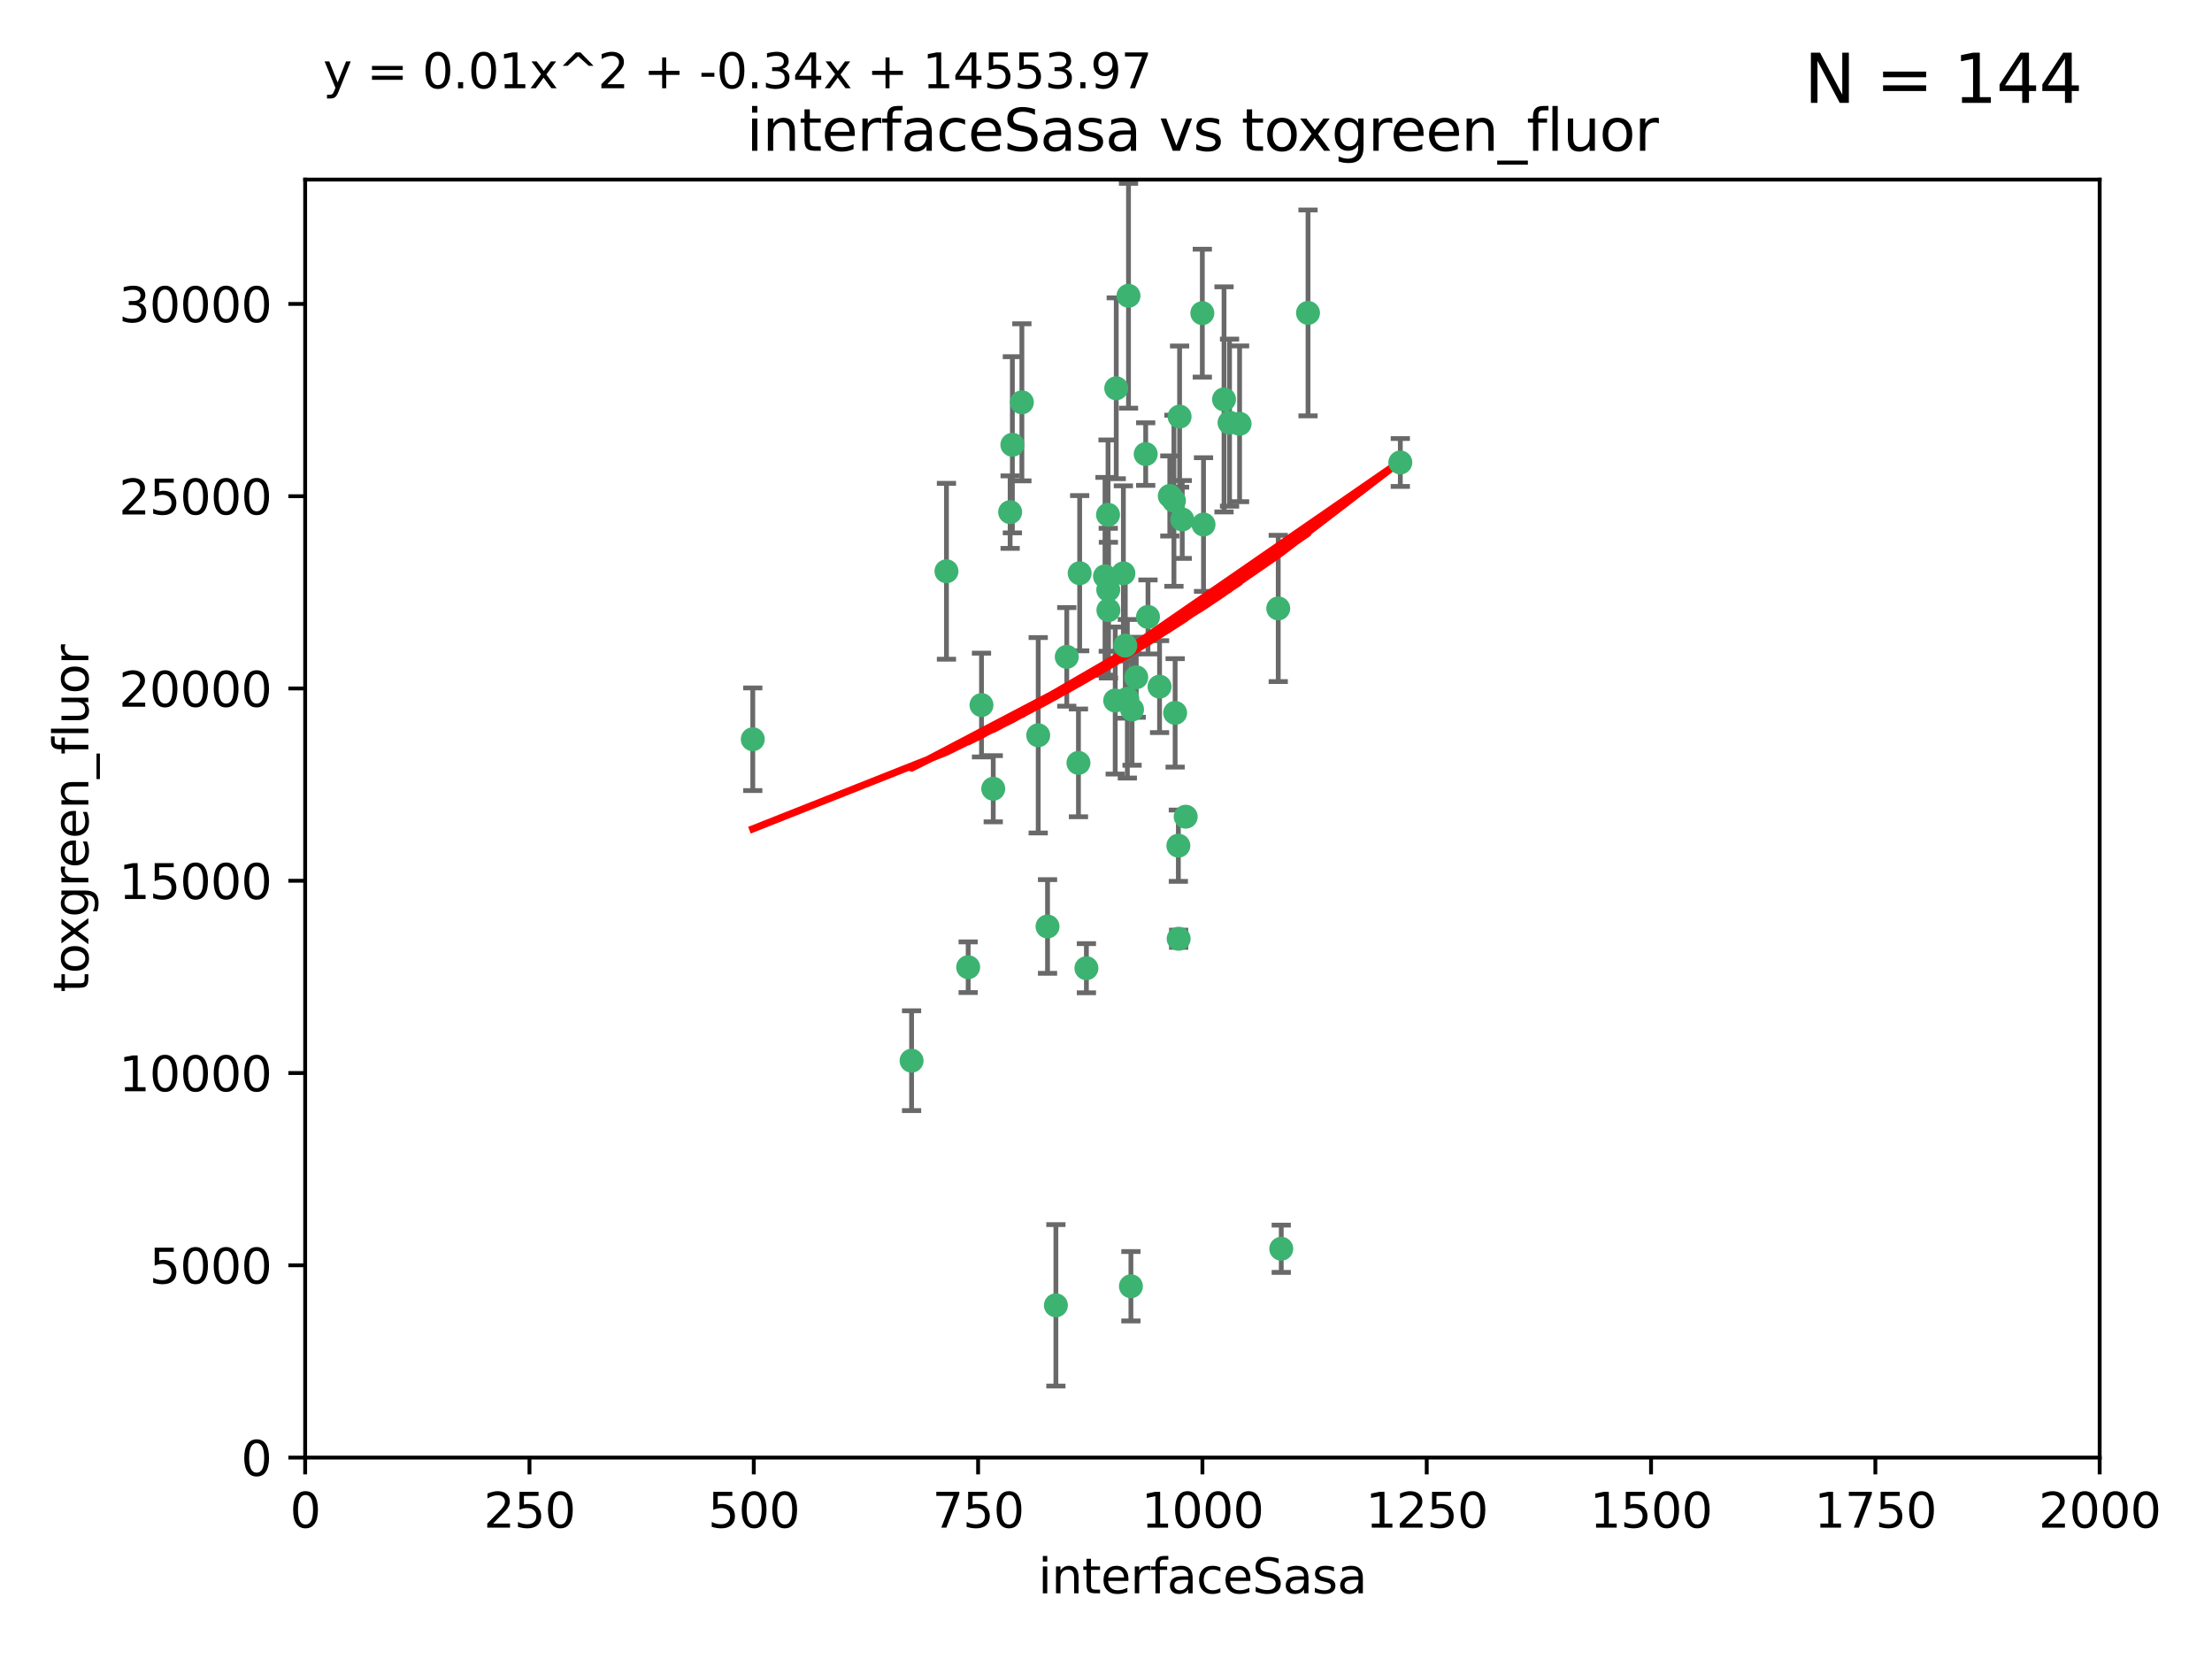 <?xml version="1.0" encoding="utf-8" standalone="no"?>
<!DOCTYPE svg PUBLIC "-//W3C//DTD SVG 1.1//EN"
  "http://www.w3.org/Graphics/SVG/1.1/DTD/svg11.dtd">
<svg xmlns:xlink="http://www.w3.org/1999/xlink" width="460.8pt" height="345.6pt" viewBox="0 0 460.8 345.6" xmlns="http://www.w3.org/2000/svg" version="1.1">
 <defs>
  <style type="text/css">*{stroke-linejoin: round; stroke-linecap: butt}</style>
 </defs>
 <g id="figure_1">
  <g id="patch_1">
   <path d="M 0 345.6 
L 460.8 345.6 
L 460.8 0 
L 0 0 
z
" style="fill: #ffffff"/>
  </g>
  <g id="axes_1">
   <g id="patch_2">
    <path d="M 63.571 303.64 
L 437.4 303.64 
L 437.4 37.411 
L 63.571 37.411 
z
" style="fill: #ffffff"/>
   </g>
   <g id="PathCollection_1">
    <defs>
     <path id="m566b3a77a6" d="M 0 1.118 
C 0.297 1.118 0.581 1 0.791 0.791 
C 1 0.581 1.118 0.297 1.118 0 
C 1.118 -0.297 1 -0.581 0.791 -0.791 
C 0.581 -1 0.297 -1.118 0 -1.118 
C -0.297 -1.118 -0.581 -1 -0.791 -0.791 
C -1 -0.581 -1.118 -0.297 -1.118 0 
C -1.118 0.297 -1 0.581 -0.791 0.791 
C -0.581 1 -0.297 1.118 0 1.118 
z
" style="stroke: #3cb371"/>
    </defs>
    <g clip-path="url(#pbafa9aaf53)">
     <use xlink:href="#m566b3a77a6" x="243.693" y="103.319" style="fill: #3cb371; stroke: #3cb371"/>
     <use xlink:href="#m566b3a77a6" x="272.484" y="65.184" style="fill: #3cb371; stroke: #3cb371"/>
     <use xlink:href="#m566b3a77a6" x="234.418" y="134.491" style="fill: #3cb371; stroke: #3cb371"/>
     <use xlink:href="#m566b3a77a6" x="266.28" y="126.749" style="fill: #3cb371; stroke: #3cb371"/>
     <use xlink:href="#m566b3a77a6" x="250.716" y="109.268" style="fill: #3cb371; stroke: #3cb371"/>
     <use xlink:href="#m566b3a77a6" x="254.987" y="83.201" style="fill: #3cb371; stroke: #3cb371"/>
     <use xlink:href="#m566b3a77a6" x="212.875" y="83.811" style="fill: #3cb371; stroke: #3cb371"/>
     <use xlink:href="#m566b3a77a6" x="258.229" y="88.286" style="fill: #3cb371; stroke: #3cb371"/>
     <use xlink:href="#m566b3a77a6" x="241.557" y="143.039" style="fill: #3cb371; stroke: #3cb371"/>
     <use xlink:href="#m566b3a77a6" x="230.869" y="122.859" style="fill: #3cb371; stroke: #3cb371"/>
     <use xlink:href="#m566b3a77a6" x="230.194" y="120.054" style="fill: #3cb371; stroke: #3cb371"/>
     <use xlink:href="#m566b3a77a6" x="246.284" y="108.214" style="fill: #3cb371; stroke: #3cb371"/>
     <use xlink:href="#m566b3a77a6" x="244.553" y="104.315" style="fill: #3cb371; stroke: #3cb371"/>
     <use xlink:href="#m566b3a77a6" x="235.088" y="61.614" style="fill: #3cb371; stroke: #3cb371"/>
     <use xlink:href="#m566b3a77a6" x="232.318" y="145.935" style="fill: #3cb371; stroke: #3cb371"/>
     <use xlink:href="#m566b3a77a6" x="256.134" y="88.045" style="fill: #3cb371; stroke: #3cb371"/>
     <use xlink:href="#m566b3a77a6" x="232.534" y="80.887" style="fill: #3cb371; stroke: #3cb371"/>
     <use xlink:href="#m566b3a77a6" x="234.02" y="119.44" style="fill: #3cb371; stroke: #3cb371"/>
     <use xlink:href="#m566b3a77a6" x="238.669" y="94.593" style="fill: #3cb371; stroke: #3cb371"/>
     <use xlink:href="#m566b3a77a6" x="210.43" y="106.684" style="fill: #3cb371; stroke: #3cb371"/>
     <use xlink:href="#m566b3a77a6" x="226.319" y="201.695" style="fill: #3cb371; stroke: #3cb371"/>
     <use xlink:href="#m566b3a77a6" x="245.731" y="86.787" style="fill: #3cb371; stroke: #3cb371"/>
     <use xlink:href="#m566b3a77a6" x="266.908" y="260.14" style="fill: #3cb371; stroke: #3cb371"/>
     <use xlink:href="#m566b3a77a6" x="291.711" y="96.341" style="fill: #3cb371; stroke: #3cb371"/>
     <use xlink:href="#m566b3a77a6" x="224.916" y="119.409" style="fill: #3cb371; stroke: #3cb371"/>
     <use xlink:href="#m566b3a77a6" x="250.465" y="65.233" style="fill: #3cb371; stroke: #3cb371"/>
     <use xlink:href="#m566b3a77a6" x="204.462" y="146.874" style="fill: #3cb371; stroke: #3cb371"/>
     <use xlink:href="#m566b3a77a6" x="201.688" y="201.487" style="fill: #3cb371; stroke: #3cb371"/>
     <use xlink:href="#m566b3a77a6" x="222.228" y="136.835" style="fill: #3cb371; stroke: #3cb371"/>
     <use xlink:href="#m566b3a77a6" x="230.822" y="107.234" style="fill: #3cb371; stroke: #3cb371"/>
     <use xlink:href="#m566b3a77a6" x="224.662" y="158.921" style="fill: #3cb371; stroke: #3cb371"/>
     <use xlink:href="#m566b3a77a6" x="236.699" y="141.091" style="fill: #3cb371; stroke: #3cb371"/>
     <use xlink:href="#m566b3a77a6" x="230.901" y="127.107" style="fill: #3cb371; stroke: #3cb371"/>
     <use xlink:href="#m566b3a77a6" x="245.473" y="176.169" style="fill: #3cb371; stroke: #3cb371"/>
     <use xlink:href="#m566b3a77a6" x="206.91" y="164.309" style="fill: #3cb371; stroke: #3cb371"/>
     <use xlink:href="#m566b3a77a6" x="218.219" y="193.002" style="fill: #3cb371; stroke: #3cb371"/>
     <use xlink:href="#m566b3a77a6" x="235.59" y="267.951" style="fill: #3cb371; stroke: #3cb371"/>
     <use xlink:href="#m566b3a77a6" x="239.146" y="128.518" style="fill: #3cb371; stroke: #3cb371"/>
     <use xlink:href="#m566b3a77a6" x="244.803" y="148.507" style="fill: #3cb371; stroke: #3cb371"/>
     <use xlink:href="#m566b3a77a6" x="216.278" y="153.171" style="fill: #3cb371; stroke: #3cb371"/>
     <use xlink:href="#m566b3a77a6" x="245.536" y="195.558" style="fill: #3cb371; stroke: #3cb371"/>
     <use xlink:href="#m566b3a77a6" x="235.826" y="147.801" style="fill: #3cb371; stroke: #3cb371"/>
     <use xlink:href="#m566b3a77a6" x="247.005" y="170.133" style="fill: #3cb371; stroke: #3cb371"/>
     <use xlink:href="#m566b3a77a6" x="219.963" y="271.92" style="fill: #3cb371; stroke: #3cb371"/>
     <use xlink:href="#m566b3a77a6" x="189.899" y="220.964" style="fill: #3cb371; stroke: #3cb371"/>
     <use xlink:href="#m566b3a77a6" x="234.846" y="145.567" style="fill: #3cb371; stroke: #3cb371"/>
     <use xlink:href="#m566b3a77a6" x="210.895" y="92.655" style="fill: #3cb371; stroke: #3cb371"/>
     <use xlink:href="#m566b3a77a6" x="197.163" y="119.004" style="fill: #3cb371; stroke: #3cb371"/>
     <use xlink:href="#m566b3a77a6" x="156.817" y="153.996" style="fill: #3cb371; stroke: #3cb371"/>
    </g>
   </g>
   <g id="matplotlib.axis_1">
    <g id="xtick_1">
     <g id="line2d_1">
      <defs>
       <path id="m2ca16c0ead" d="M 0 0 
L 0 3.5 
" style="stroke: #000000; stroke-width: 0.8"/>
      </defs>
      <g>
       <use xlink:href="#m2ca16c0ead" x="63.571" y="303.64" style="stroke: #000000; stroke-width: 0.8"/>
      </g>
     </g>
     <g id="text_1">
      <!-- 0 -->
      <g transform="translate(60.39 318.238)scale(0.1 -0.1)">
       <defs>
        <path id="DejaVuSans-30" d="M 2034 4250 
Q 1547 4250 1301 3770 
Q 1056 3291 1056 2328 
Q 1056 1369 1301 889 
Q 1547 409 2034 409 
Q 2525 409 2770 889 
Q 3016 1369 3016 2328 
Q 3016 3291 2770 3770 
Q 2525 4250 2034 4250 
z
M 2034 4750 
Q 2819 4750 3233 4129 
Q 3647 3509 3647 2328 
Q 3647 1150 3233 529 
Q 2819 -91 2034 -91 
Q 1250 -91 836 529 
Q 422 1150 422 2328 
Q 422 3509 836 4129 
Q 1250 4750 2034 4750 
z
" transform="scale(0.016)"/>
       </defs>
       <use xlink:href="#DejaVuSans-30"/>
      </g>
     </g>
    </g>
    <g id="xtick_2">
     <g id="line2d_2">
      <g>
       <use xlink:href="#m2ca16c0ead" x="110.3" y="303.64" style="stroke: #000000; stroke-width: 0.8"/>
      </g>
     </g>
     <g id="text_2">
      <!-- 250 -->
      <g transform="translate(100.756 318.238)scale(0.1 -0.1)">
       <defs>
        <path id="DejaVuSans-32" d="M 1228 531 
L 3431 531 
L 3431 0 
L 469 0 
L 469 531 
Q 828 903 1448 1529 
Q 2069 2156 2228 2338 
Q 2531 2678 2651 2914 
Q 2772 3150 2772 3378 
Q 2772 3750 2511 3984 
Q 2250 4219 1831 4219 
Q 1534 4219 1204 4116 
Q 875 4013 500 3803 
L 500 4441 
Q 881 4594 1212 4672 
Q 1544 4750 1819 4750 
Q 2544 4750 2975 4387 
Q 3406 4025 3406 3419 
Q 3406 3131 3298 2873 
Q 3191 2616 2906 2266 
Q 2828 2175 2409 1742 
Q 1991 1309 1228 531 
z
" transform="scale(0.016)"/>
        <path id="DejaVuSans-35" d="M 691 4666 
L 3169 4666 
L 3169 4134 
L 1269 4134 
L 1269 2991 
Q 1406 3038 1543 3061 
Q 1681 3084 1819 3084 
Q 2600 3084 3056 2656 
Q 3513 2228 3513 1497 
Q 3513 744 3044 326 
Q 2575 -91 1722 -91 
Q 1428 -91 1123 -41 
Q 819 9 494 109 
L 494 744 
Q 775 591 1075 516 
Q 1375 441 1709 441 
Q 2250 441 2565 725 
Q 2881 1009 2881 1497 
Q 2881 1984 2565 2268 
Q 2250 2553 1709 2553 
Q 1456 2553 1204 2497 
Q 953 2441 691 2322 
L 691 4666 
z
" transform="scale(0.016)"/>
       </defs>
       <use xlink:href="#DejaVuSans-32"/>
       <use xlink:href="#DejaVuSans-35" x="63.623"/>
       <use xlink:href="#DejaVuSans-30" x="127.246"/>
      </g>
     </g>
    </g>
    <g id="xtick_3">
     <g id="line2d_3">
      <g>
       <use xlink:href="#m2ca16c0ead" x="157.028" y="303.64" style="stroke: #000000; stroke-width: 0.8"/>
      </g>
     </g>
     <g id="text_3">
      <!-- 500 -->
      <g transform="translate(147.485 318.238)scale(0.1 -0.1)">
       <use xlink:href="#DejaVuSans-35"/>
       <use xlink:href="#DejaVuSans-30" x="63.623"/>
       <use xlink:href="#DejaVuSans-30" x="127.246"/>
      </g>
     </g>
    </g>
    <g id="xtick_4">
     <g id="line2d_4">
      <g>
       <use xlink:href="#m2ca16c0ead" x="203.757" y="303.64" style="stroke: #000000; stroke-width: 0.8"/>
      </g>
     </g>
     <g id="text_4">
      <!-- 750 -->
      <g transform="translate(194.213 318.238)scale(0.1 -0.1)">
       <defs>
        <path id="DejaVuSans-37" d="M 525 4666 
L 3525 4666 
L 3525 4397 
L 1831 0 
L 1172 0 
L 2766 4134 
L 525 4134 
L 525 4666 
z
" transform="scale(0.016)"/>
       </defs>
       <use xlink:href="#DejaVuSans-37"/>
       <use xlink:href="#DejaVuSans-35" x="63.623"/>
       <use xlink:href="#DejaVuSans-30" x="127.246"/>
      </g>
     </g>
    </g>
    <g id="xtick_5">
     <g id="line2d_5">
      <g>
       <use xlink:href="#m2ca16c0ead" x="250.486" y="303.64" style="stroke: #000000; stroke-width: 0.8"/>
      </g>
     </g>
     <g id="text_5">
      <!-- 1000 -->
      <g transform="translate(237.761 318.238)scale(0.1 -0.1)">
       <defs>
        <path id="DejaVuSans-31" d="M 794 531 
L 1825 531 
L 1825 4091 
L 703 3866 
L 703 4441 
L 1819 4666 
L 2450 4666 
L 2450 531 
L 3481 531 
L 3481 0 
L 794 0 
L 794 531 
z
" transform="scale(0.016)"/>
       </defs>
       <use xlink:href="#DejaVuSans-31"/>
       <use xlink:href="#DejaVuSans-30" x="63.623"/>
       <use xlink:href="#DejaVuSans-30" x="127.246"/>
       <use xlink:href="#DejaVuSans-30" x="190.869"/>
      </g>
     </g>
    </g>
    <g id="xtick_6">
     <g id="line2d_6">
      <g>
       <use xlink:href="#m2ca16c0ead" x="297.214" y="303.64" style="stroke: #000000; stroke-width: 0.8"/>
      </g>
     </g>
     <g id="text_6">
      <!-- 1250 -->
      <g transform="translate(284.489 318.238)scale(0.1 -0.1)">
       <use xlink:href="#DejaVuSans-31"/>
       <use xlink:href="#DejaVuSans-32" x="63.623"/>
       <use xlink:href="#DejaVuSans-35" x="127.246"/>
       <use xlink:href="#DejaVuSans-30" x="190.869"/>
      </g>
     </g>
    </g>
    <g id="xtick_7">
     <g id="line2d_7">
      <g>
       <use xlink:href="#m2ca16c0ead" x="343.943" y="303.64" style="stroke: #000000; stroke-width: 0.8"/>
      </g>
     </g>
     <g id="text_7">
      <!-- 1500 -->
      <g transform="translate(331.218 318.238)scale(0.1 -0.1)">
       <use xlink:href="#DejaVuSans-31"/>
       <use xlink:href="#DejaVuSans-35" x="63.623"/>
       <use xlink:href="#DejaVuSans-30" x="127.246"/>
       <use xlink:href="#DejaVuSans-30" x="190.869"/>
      </g>
     </g>
    </g>
    <g id="xtick_8">
     <g id="line2d_8">
      <g>
       <use xlink:href="#m2ca16c0ead" x="390.671" y="303.64" style="stroke: #000000; stroke-width: 0.8"/>
      </g>
     </g>
     <g id="text_8">
      <!-- 1750 -->
      <g transform="translate(377.946 318.238)scale(0.1 -0.1)">
       <use xlink:href="#DejaVuSans-31"/>
       <use xlink:href="#DejaVuSans-37" x="63.623"/>
       <use xlink:href="#DejaVuSans-35" x="127.246"/>
       <use xlink:href="#DejaVuSans-30" x="190.869"/>
      </g>
     </g>
    </g>
    <g id="xtick_9">
     <g id="line2d_9">
      <g>
       <use xlink:href="#m2ca16c0ead" x="437.4" y="303.64" style="stroke: #000000; stroke-width: 0.8"/>
      </g>
     </g>
     <g id="text_9">
      <!-- 2000 -->
      <g transform="translate(424.675 318.238)scale(0.1 -0.1)">
       <use xlink:href="#DejaVuSans-32"/>
       <use xlink:href="#DejaVuSans-30" x="63.623"/>
       <use xlink:href="#DejaVuSans-30" x="127.246"/>
       <use xlink:href="#DejaVuSans-30" x="190.869"/>
      </g>
     </g>
    </g>
    <g id="text_10">
     <!-- interfaceSasa -->
     <g transform="translate(216.279 331.917)scale(0.1 -0.1)">
      <defs>
       <path id="DejaVuSans-69" d="M 603 3500 
L 1178 3500 
L 1178 0 
L 603 0 
L 603 3500 
z
M 603 4863 
L 1178 4863 
L 1178 4134 
L 603 4134 
L 603 4863 
z
" transform="scale(0.016)"/>
       <path id="DejaVuSans-6e" d="M 3513 2113 
L 3513 0 
L 2938 0 
L 2938 2094 
Q 2938 2591 2744 2837 
Q 2550 3084 2163 3084 
Q 1697 3084 1428 2787 
Q 1159 2491 1159 1978 
L 1159 0 
L 581 0 
L 581 3500 
L 1159 3500 
L 1159 2956 
Q 1366 3272 1645 3428 
Q 1925 3584 2291 3584 
Q 2894 3584 3203 3211 
Q 3513 2838 3513 2113 
z
" transform="scale(0.016)"/>
       <path id="DejaVuSans-74" d="M 1172 4494 
L 1172 3500 
L 2356 3500 
L 2356 3053 
L 1172 3053 
L 1172 1153 
Q 1172 725 1289 603 
Q 1406 481 1766 481 
L 2356 481 
L 2356 0 
L 1766 0 
Q 1100 0 847 248 
Q 594 497 594 1153 
L 594 3053 
L 172 3053 
L 172 3500 
L 594 3500 
L 594 4494 
L 1172 4494 
z
" transform="scale(0.016)"/>
       <path id="DejaVuSans-65" d="M 3597 1894 
L 3597 1613 
L 953 1613 
Q 991 1019 1311 708 
Q 1631 397 2203 397 
Q 2534 397 2845 478 
Q 3156 559 3463 722 
L 3463 178 
Q 3153 47 2828 -22 
Q 2503 -91 2169 -91 
Q 1331 -91 842 396 
Q 353 884 353 1716 
Q 353 2575 817 3079 
Q 1281 3584 2069 3584 
Q 2775 3584 3186 3129 
Q 3597 2675 3597 1894 
z
M 3022 2063 
Q 3016 2534 2758 2815 
Q 2500 3097 2075 3097 
Q 1594 3097 1305 2825 
Q 1016 2553 972 2059 
L 3022 2063 
z
" transform="scale(0.016)"/>
       <path id="DejaVuSans-72" d="M 2631 2963 
Q 2534 3019 2420 3045 
Q 2306 3072 2169 3072 
Q 1681 3072 1420 2755 
Q 1159 2438 1159 1844 
L 1159 0 
L 581 0 
L 581 3500 
L 1159 3500 
L 1159 2956 
Q 1341 3275 1631 3429 
Q 1922 3584 2338 3584 
Q 2397 3584 2469 3576 
Q 2541 3569 2628 3553 
L 2631 2963 
z
" transform="scale(0.016)"/>
       <path id="DejaVuSans-66" d="M 2375 4863 
L 2375 4384 
L 1825 4384 
Q 1516 4384 1395 4259 
Q 1275 4134 1275 3809 
L 1275 3500 
L 2222 3500 
L 2222 3053 
L 1275 3053 
L 1275 0 
L 697 0 
L 697 3053 
L 147 3053 
L 147 3500 
L 697 3500 
L 697 3744 
Q 697 4328 969 4595 
Q 1241 4863 1831 4863 
L 2375 4863 
z
" transform="scale(0.016)"/>
       <path id="DejaVuSans-61" d="M 2194 1759 
Q 1497 1759 1228 1600 
Q 959 1441 959 1056 
Q 959 750 1161 570 
Q 1363 391 1709 391 
Q 2188 391 2477 730 
Q 2766 1069 2766 1631 
L 2766 1759 
L 2194 1759 
z
M 3341 1997 
L 3341 0 
L 2766 0 
L 2766 531 
Q 2569 213 2275 61 
Q 1981 -91 1556 -91 
Q 1019 -91 701 211 
Q 384 513 384 1019 
Q 384 1609 779 1909 
Q 1175 2209 1959 2209 
L 2766 2209 
L 2766 2266 
Q 2766 2663 2505 2880 
Q 2244 3097 1772 3097 
Q 1472 3097 1187 3025 
Q 903 2953 641 2809 
L 641 3341 
Q 956 3463 1253 3523 
Q 1550 3584 1831 3584 
Q 2591 3584 2966 3190 
Q 3341 2797 3341 1997 
z
" transform="scale(0.016)"/>
       <path id="DejaVuSans-63" d="M 3122 3366 
L 3122 2828 
Q 2878 2963 2633 3030 
Q 2388 3097 2138 3097 
Q 1578 3097 1268 2742 
Q 959 2388 959 1747 
Q 959 1106 1268 751 
Q 1578 397 2138 397 
Q 2388 397 2633 464 
Q 2878 531 3122 666 
L 3122 134 
Q 2881 22 2623 -34 
Q 2366 -91 2075 -91 
Q 1284 -91 818 406 
Q 353 903 353 1747 
Q 353 2603 823 3093 
Q 1294 3584 2113 3584 
Q 2378 3584 2631 3529 
Q 2884 3475 3122 3366 
z
" transform="scale(0.016)"/>
       <path id="DejaVuSans-53" d="M 3425 4513 
L 3425 3897 
Q 3066 4069 2747 4153 
Q 2428 4238 2131 4238 
Q 1616 4238 1336 4038 
Q 1056 3838 1056 3469 
Q 1056 3159 1242 3001 
Q 1428 2844 1947 2747 
L 2328 2669 
Q 3034 2534 3370 2195 
Q 3706 1856 3706 1288 
Q 3706 609 3251 259 
Q 2797 -91 1919 -91 
Q 1588 -91 1214 -16 
Q 841 59 441 206 
L 441 856 
Q 825 641 1194 531 
Q 1563 422 1919 422 
Q 2459 422 2753 634 
Q 3047 847 3047 1241 
Q 3047 1584 2836 1778 
Q 2625 1972 2144 2069 
L 1759 2144 
Q 1053 2284 737 2584 
Q 422 2884 422 3419 
Q 422 4038 858 4394 
Q 1294 4750 2059 4750 
Q 2388 4750 2728 4690 
Q 3069 4631 3425 4513 
z
" transform="scale(0.016)"/>
       <path id="DejaVuSans-73" d="M 2834 3397 
L 2834 2853 
Q 2591 2978 2328 3040 
Q 2066 3103 1784 3103 
Q 1356 3103 1142 2972 
Q 928 2841 928 2578 
Q 928 2378 1081 2264 
Q 1234 2150 1697 2047 
L 1894 2003 
Q 2506 1872 2764 1633 
Q 3022 1394 3022 966 
Q 3022 478 2636 193 
Q 2250 -91 1575 -91 
Q 1294 -91 989 -36 
Q 684 19 347 128 
L 347 722 
Q 666 556 975 473 
Q 1284 391 1588 391 
Q 1994 391 2212 530 
Q 2431 669 2431 922 
Q 2431 1156 2273 1281 
Q 2116 1406 1581 1522 
L 1381 1569 
Q 847 1681 609 1914 
Q 372 2147 372 2553 
Q 372 3047 722 3315 
Q 1072 3584 1716 3584 
Q 2034 3584 2315 3537 
Q 2597 3491 2834 3397 
z
" transform="scale(0.016)"/>
      </defs>
      <use xlink:href="#DejaVuSans-69"/>
      <use xlink:href="#DejaVuSans-6e" x="27.783"/>
      <use xlink:href="#DejaVuSans-74" x="91.162"/>
      <use xlink:href="#DejaVuSans-65" x="130.371"/>
      <use xlink:href="#DejaVuSans-72" x="191.895"/>
      <use xlink:href="#DejaVuSans-66" x="233.008"/>
      <use xlink:href="#DejaVuSans-61" x="268.213"/>
      <use xlink:href="#DejaVuSans-63" x="329.492"/>
      <use xlink:href="#DejaVuSans-65" x="384.473"/>
      <use xlink:href="#DejaVuSans-53" x="445.996"/>
      <use xlink:href="#DejaVuSans-61" x="509.473"/>
      <use xlink:href="#DejaVuSans-73" x="570.752"/>
      <use xlink:href="#DejaVuSans-61" x="622.852"/>
     </g>
    </g>
   </g>
   <g id="matplotlib.axis_2">
    <g id="ytick_1">
     <g id="line2d_10">
      <defs>
       <path id="m0f872be454" d="M 0 0 
L -3.5 0 
" style="stroke: #000000; stroke-width: 0.8"/>
      </defs>
      <g>
       <use xlink:href="#m0f872be454" x="63.571" y="303.64" style="stroke: #000000; stroke-width: 0.8"/>
      </g>
     </g>
     <g id="text_11">
      <!-- 0 -->
      <g transform="translate(50.209 307.439)scale(0.1 -0.1)">
       <use xlink:href="#DejaVuSans-30"/>
      </g>
     </g>
    </g>
    <g id="ytick_2">
     <g id="line2d_11">
      <g>
       <use xlink:href="#m0f872be454" x="63.571" y="263.586" style="stroke: #000000; stroke-width: 0.8"/>
      </g>
     </g>
     <g id="text_12">
      <!-- 5000 -->
      <g transform="translate(31.121 267.385)scale(0.1 -0.1)">
       <use xlink:href="#DejaVuSans-35"/>
       <use xlink:href="#DejaVuSans-30" x="63.623"/>
       <use xlink:href="#DejaVuSans-30" x="127.246"/>
       <use xlink:href="#DejaVuSans-30" x="190.869"/>
      </g>
     </g>
    </g>
    <g id="ytick_3">
     <g id="line2d_12">
      <g>
       <use xlink:href="#m0f872be454" x="63.571" y="223.532" style="stroke: #000000; stroke-width: 0.8"/>
      </g>
     </g>
     <g id="text_13">
      <!-- 10000 -->
      <g transform="translate(24.759 227.331)scale(0.1 -0.1)">
       <use xlink:href="#DejaVuSans-31"/>
       <use xlink:href="#DejaVuSans-30" x="63.623"/>
       <use xlink:href="#DejaVuSans-30" x="127.246"/>
       <use xlink:href="#DejaVuSans-30" x="190.869"/>
       <use xlink:href="#DejaVuSans-30" x="254.492"/>
      </g>
     </g>
    </g>
    <g id="ytick_4">
     <g id="line2d_13">
      <g>
       <use xlink:href="#m0f872be454" x="63.571" y="183.478" style="stroke: #000000; stroke-width: 0.8"/>
      </g>
     </g>
     <g id="text_14">
      <!-- 15000 -->
      <g transform="translate(24.759 187.278)scale(0.1 -0.1)">
       <use xlink:href="#DejaVuSans-31"/>
       <use xlink:href="#DejaVuSans-35" x="63.623"/>
       <use xlink:href="#DejaVuSans-30" x="127.246"/>
       <use xlink:href="#DejaVuSans-30" x="190.869"/>
       <use xlink:href="#DejaVuSans-30" x="254.492"/>
      </g>
     </g>
    </g>
    <g id="ytick_5">
     <g id="line2d_14">
      <g>
       <use xlink:href="#m0f872be454" x="63.571" y="143.424" style="stroke: #000000; stroke-width: 0.8"/>
      </g>
     </g>
     <g id="text_15">
      <!-- 20000 -->
      <g transform="translate(24.759 147.224)scale(0.1 -0.1)">
       <use xlink:href="#DejaVuSans-32"/>
       <use xlink:href="#DejaVuSans-30" x="63.623"/>
       <use xlink:href="#DejaVuSans-30" x="127.246"/>
       <use xlink:href="#DejaVuSans-30" x="190.869"/>
       <use xlink:href="#DejaVuSans-30" x="254.492"/>
      </g>
     </g>
    </g>
    <g id="ytick_6">
     <g id="line2d_15">
      <g>
       <use xlink:href="#m0f872be454" x="63.571" y="103.371" style="stroke: #000000; stroke-width: 0.8"/>
      </g>
     </g>
     <g id="text_16">
      <!-- 25000 -->
      <g transform="translate(24.759 107.17)scale(0.1 -0.1)">
       <use xlink:href="#DejaVuSans-32"/>
       <use xlink:href="#DejaVuSans-35" x="63.623"/>
       <use xlink:href="#DejaVuSans-30" x="127.246"/>
       <use xlink:href="#DejaVuSans-30" x="190.869"/>
       <use xlink:href="#DejaVuSans-30" x="254.492"/>
      </g>
     </g>
    </g>
    <g id="ytick_7">
     <g id="line2d_16">
      <g>
       <use xlink:href="#m0f872be454" x="63.571" y="63.317" style="stroke: #000000; stroke-width: 0.8"/>
      </g>
     </g>
     <g id="text_17">
      <!-- 30000 -->
      <g transform="translate(24.759 67.116)scale(0.1 -0.1)">
       <defs>
        <path id="DejaVuSans-33" d="M 2597 2516 
Q 3050 2419 3304 2112 
Q 3559 1806 3559 1356 
Q 3559 666 3084 287 
Q 2609 -91 1734 -91 
Q 1441 -91 1130 -33 
Q 819 25 488 141 
L 488 750 
Q 750 597 1062 519 
Q 1375 441 1716 441 
Q 2309 441 2620 675 
Q 2931 909 2931 1356 
Q 2931 1769 2642 2001 
Q 2353 2234 1838 2234 
L 1294 2234 
L 1294 2753 
L 1863 2753 
Q 2328 2753 2575 2939 
Q 2822 3125 2822 3475 
Q 2822 3834 2567 4026 
Q 2313 4219 1838 4219 
Q 1578 4219 1281 4162 
Q 984 4106 628 3988 
L 628 4550 
Q 988 4650 1302 4700 
Q 1616 4750 1894 4750 
Q 2613 4750 3031 4423 
Q 3450 4097 3450 3541 
Q 3450 3153 3228 2886 
Q 3006 2619 2597 2516 
z
" transform="scale(0.016)"/>
       </defs>
       <use xlink:href="#DejaVuSans-33"/>
       <use xlink:href="#DejaVuSans-30" x="63.623"/>
       <use xlink:href="#DejaVuSans-30" x="127.246"/>
       <use xlink:href="#DejaVuSans-30" x="190.869"/>
       <use xlink:href="#DejaVuSans-30" x="254.492"/>
      </g>
     </g>
    </g>
    <g id="text_18">
     <!-- toxgreen_fluor -->
     <g transform="translate(18.401 206.72)rotate(-90)scale(0.1 -0.1)">
      <defs>
       <path id="DejaVuSans-6f" d="M 1959 3097 
Q 1497 3097 1228 2736 
Q 959 2375 959 1747 
Q 959 1119 1226 758 
Q 1494 397 1959 397 
Q 2419 397 2687 759 
Q 2956 1122 2956 1747 
Q 2956 2369 2687 2733 
Q 2419 3097 1959 3097 
z
M 1959 3584 
Q 2709 3584 3137 3096 
Q 3566 2609 3566 1747 
Q 3566 888 3137 398 
Q 2709 -91 1959 -91 
Q 1206 -91 779 398 
Q 353 888 353 1747 
Q 353 2609 779 3096 
Q 1206 3584 1959 3584 
z
" transform="scale(0.016)"/>
       <path id="DejaVuSans-78" d="M 3513 3500 
L 2247 1797 
L 3578 0 
L 2900 0 
L 1881 1375 
L 863 0 
L 184 0 
L 1544 1831 
L 300 3500 
L 978 3500 
L 1906 2253 
L 2834 3500 
L 3513 3500 
z
" transform="scale(0.016)"/>
       <path id="DejaVuSans-67" d="M 2906 1791 
Q 2906 2416 2648 2759 
Q 2391 3103 1925 3103 
Q 1463 3103 1205 2759 
Q 947 2416 947 1791 
Q 947 1169 1205 825 
Q 1463 481 1925 481 
Q 2391 481 2648 825 
Q 2906 1169 2906 1791 
z
M 3481 434 
Q 3481 -459 3084 -895 
Q 2688 -1331 1869 -1331 
Q 1566 -1331 1297 -1286 
Q 1028 -1241 775 -1147 
L 775 -588 
Q 1028 -725 1275 -790 
Q 1522 -856 1778 -856 
Q 2344 -856 2625 -561 
Q 2906 -266 2906 331 
L 2906 616 
Q 2728 306 2450 153 
Q 2172 0 1784 0 
Q 1141 0 747 490 
Q 353 981 353 1791 
Q 353 2603 747 3093 
Q 1141 3584 1784 3584 
Q 2172 3584 2450 3431 
Q 2728 3278 2906 2969 
L 2906 3500 
L 3481 3500 
L 3481 434 
z
" transform="scale(0.016)"/>
       <path id="DejaVuSans-5f" d="M 3263 -1063 
L 3263 -1509 
L -63 -1509 
L -63 -1063 
L 3263 -1063 
z
" transform="scale(0.016)"/>
       <path id="DejaVuSans-6c" d="M 603 4863 
L 1178 4863 
L 1178 0 
L 603 0 
L 603 4863 
z
" transform="scale(0.016)"/>
       <path id="DejaVuSans-75" d="M 544 1381 
L 544 3500 
L 1119 3500 
L 1119 1403 
Q 1119 906 1312 657 
Q 1506 409 1894 409 
Q 2359 409 2629 706 
Q 2900 1003 2900 1516 
L 2900 3500 
L 3475 3500 
L 3475 0 
L 2900 0 
L 2900 538 
Q 2691 219 2414 64 
Q 2138 -91 1772 -91 
Q 1169 -91 856 284 
Q 544 659 544 1381 
z
M 1991 3584 
L 1991 3584 
z
" transform="scale(0.016)"/>
      </defs>
      <use xlink:href="#DejaVuSans-74"/>
      <use xlink:href="#DejaVuSans-6f" x="39.209"/>
      <use xlink:href="#DejaVuSans-78" x="97.266"/>
      <use xlink:href="#DejaVuSans-67" x="156.445"/>
      <use xlink:href="#DejaVuSans-72" x="219.922"/>
      <use xlink:href="#DejaVuSans-65" x="258.785"/>
      <use xlink:href="#DejaVuSans-65" x="320.309"/>
      <use xlink:href="#DejaVuSans-6e" x="381.832"/>
      <use xlink:href="#DejaVuSans-5f" x="445.211"/>
      <use xlink:href="#DejaVuSans-66" x="495.211"/>
      <use xlink:href="#DejaVuSans-6c" x="530.416"/>
      <use xlink:href="#DejaVuSans-75" x="558.199"/>
      <use xlink:href="#DejaVuSans-6f" x="621.578"/>
      <use xlink:href="#DejaVuSans-72" x="682.76"/>
     </g>
    </g>
   </g>
   <g id="LineCollection_1">
    <path d="M 243.693 111.662 
L 243.693 94.976 
" clip-path="url(#pbafa9aaf53)" style="fill: none; stroke: #696969"/>
    <path d="M 272.484 86.629 
L 272.484 43.739 
" clip-path="url(#pbafa9aaf53)" style="fill: none; stroke: #696969"/>
    <path d="M 234.418 149.606 
L 234.418 119.375 
" clip-path="url(#pbafa9aaf53)" style="fill: none; stroke: #696969"/>
    <path d="M 266.28 141.983 
L 266.28 111.515 
" clip-path="url(#pbafa9aaf53)" style="fill: none; stroke: #696969"/>
    <path d="M 250.716 123.191 
L 250.716 95.346 
" clip-path="url(#pbafa9aaf53)" style="fill: none; stroke: #696969"/>
    <path d="M 254.987 106.648 
L 254.987 59.753 
" clip-path="url(#pbafa9aaf53)" style="fill: none; stroke: #696969"/>
    <path d="M 212.875 100.173 
L 212.875 67.45 
" clip-path="url(#pbafa9aaf53)" style="fill: none; stroke: #696969"/>
    <path d="M 258.229 104.51 
L 258.229 72.063 
" clip-path="url(#pbafa9aaf53)" style="fill: none; stroke: #696969"/>
    <path d="M 241.557 152.61 
L 241.557 133.468 
" clip-path="url(#pbafa9aaf53)" style="fill: none; stroke: #696969"/>
    <path d="M 230.869 135.667 
L 230.869 110.051 
" clip-path="url(#pbafa9aaf53)" style="fill: none; stroke: #696969"/>
    <path d="M 230.194 140.659 
L 230.194 99.45 
" clip-path="url(#pbafa9aaf53)" style="fill: none; stroke: #696969"/>
    <path d="M 246.284 116.326 
L 246.284 100.101 
" clip-path="url(#pbafa9aaf53)" style="fill: none; stroke: #696969"/>
    <path d="M 244.553 122.133 
L 244.553 86.497 
" clip-path="url(#pbafa9aaf53)" style="fill: none; stroke: #696969"/>
    <path d="M 235.088 85.029 
L 235.088 38.199 
" clip-path="url(#pbafa9aaf53)" style="fill: none; stroke: #696969"/>
    <path d="M 232.318 161.248 
L 232.318 130.622 
" clip-path="url(#pbafa9aaf53)" style="fill: none; stroke: #696969"/>
    <path d="M 256.134 105.444 
L 256.134 70.646 
" clip-path="url(#pbafa9aaf53)" style="fill: none; stroke: #696969"/>
    <path d="M 232.534 99.727 
L 232.534 62.047 
" clip-path="url(#pbafa9aaf53)" style="fill: none; stroke: #696969"/>
    <path d="M 234.02 137.675 
L 234.02 101.206 
" clip-path="url(#pbafa9aaf53)" style="fill: none; stroke: #696969"/>
    <path d="M 238.669 101.108 
L 238.669 88.078 
" clip-path="url(#pbafa9aaf53)" style="fill: none; stroke: #696969"/>
    <path d="M 210.43 114.235 
L 210.43 99.134 
" clip-path="url(#pbafa9aaf53)" style="fill: none; stroke: #696969"/>
    <path d="M 226.319 206.809 
L 226.319 196.58 
" clip-path="url(#pbafa9aaf53)" style="fill: none; stroke: #696969"/>
    <path d="M 245.731 101.495 
L 245.731 72.08 
" clip-path="url(#pbafa9aaf53)" style="fill: none; stroke: #696969"/>
    <path d="M 266.908 265.065 
L 266.908 255.214 
" clip-path="url(#pbafa9aaf53)" style="fill: none; stroke: #696969"/>
    <path d="M 291.711 101.329 
L 291.711 91.353 
" clip-path="url(#pbafa9aaf53)" style="fill: none; stroke: #696969"/>
    <path d="M 224.916 135.574 
L 224.916 103.243 
" clip-path="url(#pbafa9aaf53)" style="fill: none; stroke: #696969"/>
    <path d="M 250.465 78.556 
L 250.465 51.911 
" clip-path="url(#pbafa9aaf53)" style="fill: none; stroke: #696969"/>
    <path d="M 204.462 157.684 
L 204.462 136.065 
" clip-path="url(#pbafa9aaf53)" style="fill: none; stroke: #696969"/>
    <path d="M 201.688 206.761 
L 201.688 196.213 
" clip-path="url(#pbafa9aaf53)" style="fill: none; stroke: #696969"/>
    <path d="M 222.228 147.104 
L 222.228 126.566 
" clip-path="url(#pbafa9aaf53)" style="fill: none; stroke: #696969"/>
    <path d="M 230.822 122.819 
L 230.822 91.649 
" clip-path="url(#pbafa9aaf53)" style="fill: none; stroke: #696969"/>
    <path d="M 224.662 170.147 
L 224.662 147.694 
" clip-path="url(#pbafa9aaf53)" style="fill: none; stroke: #696969"/>
    <path d="M 236.699 149.421 
L 236.699 132.76 
" clip-path="url(#pbafa9aaf53)" style="fill: none; stroke: #696969"/>
    <path d="M 230.901 141.248 
L 230.901 112.967 
" clip-path="url(#pbafa9aaf53)" style="fill: none; stroke: #696969"/>
    <path d="M 245.473 183.597 
L 245.473 168.741 
" clip-path="url(#pbafa9aaf53)" style="fill: none; stroke: #696969"/>
    <path d="M 206.91 171.2 
L 206.91 157.418 
" clip-path="url(#pbafa9aaf53)" style="fill: none; stroke: #696969"/>
    <path d="M 218.219 202.754 
L 218.219 183.249 
" clip-path="url(#pbafa9aaf53)" style="fill: none; stroke: #696969"/>
    <path d="M 235.59 275.179 
L 235.59 260.723 
" clip-path="url(#pbafa9aaf53)" style="fill: none; stroke: #696969"/>
    <path d="M 239.146 136.228 
L 239.146 120.808 
" clip-path="url(#pbafa9aaf53)" style="fill: none; stroke: #696969"/>
    <path d="M 244.803 159.798 
L 244.803 137.216 
" clip-path="url(#pbafa9aaf53)" style="fill: none; stroke: #696969"/>
    <path d="M 216.278 173.526 
L 216.278 132.815 
" clip-path="url(#pbafa9aaf53)" style="fill: none; stroke: #696969"/>
    <path d="M 245.536 197.349 
L 245.536 193.767 
" clip-path="url(#pbafa9aaf53)" style="fill: none; stroke: #696969"/>
    <path d="M 235.826 159.413 
L 235.826 136.19 
" clip-path="url(#pbafa9aaf53)" style="fill: none; stroke: #696969"/>
    <path d="M 247.005 170.88 
L 247.005 169.387 
" clip-path="url(#pbafa9aaf53)" style="fill: none; stroke: #696969"/>
    <path d="M 219.963 288.737 
L 219.963 255.103 
" clip-path="url(#pbafa9aaf53)" style="fill: none; stroke: #696969"/>
    <path d="M 189.899 231.359 
L 189.899 210.569 
" clip-path="url(#pbafa9aaf53)" style="fill: none; stroke: #696969"/>
    <path d="M 234.846 162.081 
L 234.846 129.053 
" clip-path="url(#pbafa9aaf53)" style="fill: none; stroke: #696969"/>
    <path d="M 210.895 111.003 
L 210.895 74.306 
" clip-path="url(#pbafa9aaf53)" style="fill: none; stroke: #696969"/>
    <path d="M 197.163 137.321 
L 197.163 100.688 
" clip-path="url(#pbafa9aaf53)" style="fill: none; stroke: #696969"/>
    <path d="M 156.817 164.686 
L 156.817 143.305 
" clip-path="url(#pbafa9aaf53)" style="fill: none; stroke: #696969"/>
   </g>
   <g id="line2d_17">
    <defs>
     <path id="m4539968e8d" d="M 2 0 
L -2 -0 
" style="stroke: #696969"/>
    </defs>
    <g clip-path="url(#pbafa9aaf53)">
     <use xlink:href="#m4539968e8d" x="243.693" y="111.662" style="fill: #696969; stroke: #696969"/>
     <use xlink:href="#m4539968e8d" x="272.484" y="86.629" style="fill: #696969; stroke: #696969"/>
     <use xlink:href="#m4539968e8d" x="234.418" y="149.606" style="fill: #696969; stroke: #696969"/>
     <use xlink:href="#m4539968e8d" x="266.28" y="141.983" style="fill: #696969; stroke: #696969"/>
     <use xlink:href="#m4539968e8d" x="250.716" y="123.191" style="fill: #696969; stroke: #696969"/>
     <use xlink:href="#m4539968e8d" x="254.987" y="106.648" style="fill: #696969; stroke: #696969"/>
     <use xlink:href="#m4539968e8d" x="212.875" y="100.173" style="fill: #696969; stroke: #696969"/>
     <use xlink:href="#m4539968e8d" x="258.229" y="104.51" style="fill: #696969; stroke: #696969"/>
     <use xlink:href="#m4539968e8d" x="241.557" y="152.61" style="fill: #696969; stroke: #696969"/>
     <use xlink:href="#m4539968e8d" x="230.869" y="135.667" style="fill: #696969; stroke: #696969"/>
     <use xlink:href="#m4539968e8d" x="230.194" y="140.659" style="fill: #696969; stroke: #696969"/>
     <use xlink:href="#m4539968e8d" x="246.284" y="116.326" style="fill: #696969; stroke: #696969"/>
     <use xlink:href="#m4539968e8d" x="244.553" y="122.133" style="fill: #696969; stroke: #696969"/>
     <use xlink:href="#m4539968e8d" x="235.088" y="85.029" style="fill: #696969; stroke: #696969"/>
     <use xlink:href="#m4539968e8d" x="232.318" y="161.248" style="fill: #696969; stroke: #696969"/>
     <use xlink:href="#m4539968e8d" x="256.134" y="105.444" style="fill: #696969; stroke: #696969"/>
     <use xlink:href="#m4539968e8d" x="232.534" y="99.727" style="fill: #696969; stroke: #696969"/>
     <use xlink:href="#m4539968e8d" x="234.02" y="137.675" style="fill: #696969; stroke: #696969"/>
     <use xlink:href="#m4539968e8d" x="238.669" y="101.108" style="fill: #696969; stroke: #696969"/>
     <use xlink:href="#m4539968e8d" x="210.43" y="114.235" style="fill: #696969; stroke: #696969"/>
     <use xlink:href="#m4539968e8d" x="226.319" y="206.809" style="fill: #696969; stroke: #696969"/>
     <use xlink:href="#m4539968e8d" x="245.731" y="101.495" style="fill: #696969; stroke: #696969"/>
     <use xlink:href="#m4539968e8d" x="266.908" y="265.065" style="fill: #696969; stroke: #696969"/>
     <use xlink:href="#m4539968e8d" x="291.711" y="101.329" style="fill: #696969; stroke: #696969"/>
     <use xlink:href="#m4539968e8d" x="224.916" y="135.574" style="fill: #696969; stroke: #696969"/>
     <use xlink:href="#m4539968e8d" x="250.465" y="78.556" style="fill: #696969; stroke: #696969"/>
     <use xlink:href="#m4539968e8d" x="204.462" y="157.684" style="fill: #696969; stroke: #696969"/>
     <use xlink:href="#m4539968e8d" x="201.688" y="206.761" style="fill: #696969; stroke: #696969"/>
     <use xlink:href="#m4539968e8d" x="222.228" y="147.104" style="fill: #696969; stroke: #696969"/>
     <use xlink:href="#m4539968e8d" x="230.822" y="122.819" style="fill: #696969; stroke: #696969"/>
     <use xlink:href="#m4539968e8d" x="224.662" y="170.147" style="fill: #696969; stroke: #696969"/>
     <use xlink:href="#m4539968e8d" x="236.699" y="149.421" style="fill: #696969; stroke: #696969"/>
     <use xlink:href="#m4539968e8d" x="230.901" y="141.248" style="fill: #696969; stroke: #696969"/>
     <use xlink:href="#m4539968e8d" x="245.473" y="183.597" style="fill: #696969; stroke: #696969"/>
     <use xlink:href="#m4539968e8d" x="206.91" y="171.2" style="fill: #696969; stroke: #696969"/>
     <use xlink:href="#m4539968e8d" x="218.219" y="202.754" style="fill: #696969; stroke: #696969"/>
     <use xlink:href="#m4539968e8d" x="235.59" y="275.179" style="fill: #696969; stroke: #696969"/>
     <use xlink:href="#m4539968e8d" x="239.146" y="136.228" style="fill: #696969; stroke: #696969"/>
     <use xlink:href="#m4539968e8d" x="244.803" y="159.798" style="fill: #696969; stroke: #696969"/>
     <use xlink:href="#m4539968e8d" x="216.278" y="173.526" style="fill: #696969; stroke: #696969"/>
     <use xlink:href="#m4539968e8d" x="245.536" y="197.349" style="fill: #696969; stroke: #696969"/>
     <use xlink:href="#m4539968e8d" x="235.826" y="159.413" style="fill: #696969; stroke: #696969"/>
     <use xlink:href="#m4539968e8d" x="247.005" y="170.88" style="fill: #696969; stroke: #696969"/>
     <use xlink:href="#m4539968e8d" x="219.963" y="288.737" style="fill: #696969; stroke: #696969"/>
     <use xlink:href="#m4539968e8d" x="189.899" y="231.359" style="fill: #696969; stroke: #696969"/>
     <use xlink:href="#m4539968e8d" x="234.846" y="162.081" style="fill: #696969; stroke: #696969"/>
     <use xlink:href="#m4539968e8d" x="210.895" y="111.003" style="fill: #696969; stroke: #696969"/>
     <use xlink:href="#m4539968e8d" x="197.163" y="137.321" style="fill: #696969; stroke: #696969"/>
     <use xlink:href="#m4539968e8d" x="156.817" y="164.686" style="fill: #696969; stroke: #696969"/>
    </g>
   </g>
   <g id="line2d_18">
    <g clip-path="url(#pbafa9aaf53)">
     <use xlink:href="#m4539968e8d" x="243.693" y="94.976" style="fill: #696969; stroke: #696969"/>
     <use xlink:href="#m4539968e8d" x="272.484" y="43.739" style="fill: #696969; stroke: #696969"/>
     <use xlink:href="#m4539968e8d" x="234.418" y="119.375" style="fill: #696969; stroke: #696969"/>
     <use xlink:href="#m4539968e8d" x="266.28" y="111.515" style="fill: #696969; stroke: #696969"/>
     <use xlink:href="#m4539968e8d" x="250.716" y="95.346" style="fill: #696969; stroke: #696969"/>
     <use xlink:href="#m4539968e8d" x="254.987" y="59.753" style="fill: #696969; stroke: #696969"/>
     <use xlink:href="#m4539968e8d" x="212.875" y="67.45" style="fill: #696969; stroke: #696969"/>
     <use xlink:href="#m4539968e8d" x="258.229" y="72.063" style="fill: #696969; stroke: #696969"/>
     <use xlink:href="#m4539968e8d" x="241.557" y="133.468" style="fill: #696969; stroke: #696969"/>
     <use xlink:href="#m4539968e8d" x="230.869" y="110.051" style="fill: #696969; stroke: #696969"/>
     <use xlink:href="#m4539968e8d" x="230.194" y="99.45" style="fill: #696969; stroke: #696969"/>
     <use xlink:href="#m4539968e8d" x="246.284" y="100.101" style="fill: #696969; stroke: #696969"/>
     <use xlink:href="#m4539968e8d" x="244.553" y="86.497" style="fill: #696969; stroke: #696969"/>
     <use xlink:href="#m4539968e8d" x="235.088" y="38.199" style="fill: #696969; stroke: #696969"/>
     <use xlink:href="#m4539968e8d" x="232.318" y="130.622" style="fill: #696969; stroke: #696969"/>
     <use xlink:href="#m4539968e8d" x="256.134" y="70.646" style="fill: #696969; stroke: #696969"/>
     <use xlink:href="#m4539968e8d" x="232.534" y="62.047" style="fill: #696969; stroke: #696969"/>
     <use xlink:href="#m4539968e8d" x="234.02" y="101.206" style="fill: #696969; stroke: #696969"/>
     <use xlink:href="#m4539968e8d" x="238.669" y="88.078" style="fill: #696969; stroke: #696969"/>
     <use xlink:href="#m4539968e8d" x="210.43" y="99.134" style="fill: #696969; stroke: #696969"/>
     <use xlink:href="#m4539968e8d" x="226.319" y="196.58" style="fill: #696969; stroke: #696969"/>
     <use xlink:href="#m4539968e8d" x="245.731" y="72.08" style="fill: #696969; stroke: #696969"/>
     <use xlink:href="#m4539968e8d" x="266.908" y="255.214" style="fill: #696969; stroke: #696969"/>
     <use xlink:href="#m4539968e8d" x="291.711" y="91.353" style="fill: #696969; stroke: #696969"/>
     <use xlink:href="#m4539968e8d" x="224.916" y="103.243" style="fill: #696969; stroke: #696969"/>
     <use xlink:href="#m4539968e8d" x="250.465" y="51.911" style="fill: #696969; stroke: #696969"/>
     <use xlink:href="#m4539968e8d" x="204.462" y="136.065" style="fill: #696969; stroke: #696969"/>
     <use xlink:href="#m4539968e8d" x="201.688" y="196.213" style="fill: #696969; stroke: #696969"/>
     <use xlink:href="#m4539968e8d" x="222.228" y="126.566" style="fill: #696969; stroke: #696969"/>
     <use xlink:href="#m4539968e8d" x="230.822" y="91.649" style="fill: #696969; stroke: #696969"/>
     <use xlink:href="#m4539968e8d" x="224.662" y="147.694" style="fill: #696969; stroke: #696969"/>
     <use xlink:href="#m4539968e8d" x="236.699" y="132.76" style="fill: #696969; stroke: #696969"/>
     <use xlink:href="#m4539968e8d" x="230.901" y="112.967" style="fill: #696969; stroke: #696969"/>
     <use xlink:href="#m4539968e8d" x="245.473" y="168.741" style="fill: #696969; stroke: #696969"/>
     <use xlink:href="#m4539968e8d" x="206.91" y="157.418" style="fill: #696969; stroke: #696969"/>
     <use xlink:href="#m4539968e8d" x="218.219" y="183.249" style="fill: #696969; stroke: #696969"/>
     <use xlink:href="#m4539968e8d" x="235.59" y="260.723" style="fill: #696969; stroke: #696969"/>
     <use xlink:href="#m4539968e8d" x="239.146" y="120.808" style="fill: #696969; stroke: #696969"/>
     <use xlink:href="#m4539968e8d" x="244.803" y="137.216" style="fill: #696969; stroke: #696969"/>
     <use xlink:href="#m4539968e8d" x="216.278" y="132.815" style="fill: #696969; stroke: #696969"/>
     <use xlink:href="#m4539968e8d" x="245.536" y="193.767" style="fill: #696969; stroke: #696969"/>
     <use xlink:href="#m4539968e8d" x="235.826" y="136.19" style="fill: #696969; stroke: #696969"/>
     <use xlink:href="#m4539968e8d" x="247.005" y="169.387" style="fill: #696969; stroke: #696969"/>
     <use xlink:href="#m4539968e8d" x="219.963" y="255.103" style="fill: #696969; stroke: #696969"/>
     <use xlink:href="#m4539968e8d" x="189.899" y="210.569" style="fill: #696969; stroke: #696969"/>
     <use xlink:href="#m4539968e8d" x="234.846" y="129.053" style="fill: #696969; stroke: #696969"/>
     <use xlink:href="#m4539968e8d" x="210.895" y="74.306" style="fill: #696969; stroke: #696969"/>
     <use xlink:href="#m4539968e8d" x="197.163" y="100.688" style="fill: #696969; stroke: #696969"/>
     <use xlink:href="#m4539968e8d" x="156.817" y="143.305" style="fill: #696969; stroke: #696969"/>
    </g>
   </g>
   <g id="line2d_19">
    <path d="M 243.693 130.938 
L 272.484 111.077 
L 234.418 136.696 
L 266.28 115.61 
L 250.716 126.37 
L 254.987 123.505 
L 212.875 148.871 
L 258.229 121.285 
L 241.557 132.292 
L 230.869 138.818 
L 230.194 139.216 
L 246.284 129.273 
L 244.553 130.388 
L 235.088 136.291 
L 232.318 137.957 
L 256.134 122.724 
L 232.534 137.828 
L 234.02 136.936 
L 238.669 134.096 
L 210.43 150.146 
L 226.319 141.47 
L 245.731 129.631 
L 266.908 115.158 
L 291.711 96.141 
L 224.916 142.273 
L 250.465 126.536 
L 204.462 153.168 
L 201.688 154.529 
L 222.228 143.792 
L 230.822 138.845 
L 224.662 142.418 
L 236.699 135.309 
L 230.901 138.799 
L 245.473 129.797 
L 206.91 151.944 
L 218.219 146.008 
L 235.59 135.986 
L 239.146 133.8 
L 244.803 130.227 
L 216.278 147.059 
L 245.536 129.756 
L 235.826 135.842 
L 247.005 128.806 
L 219.963 145.051 
L 189.899 160.002 
L 234.846 136.437 
L 210.895 149.905 
L 197.163 156.689 
L 156.817 172.671 
" clip-path="url(#pbafa9aaf53)" style="fill: none; stroke: #ff0000; stroke-width: 1.5; stroke-linecap: square"/>
   </g>
   <g id="line2d_20">
    <defs>
     <path id="m8bbbc3f2ec" d="M 0 2 
C 0.53 2 1.039 1.789 1.414 1.414 
C 1.789 1.039 2 0.53 2 0 
C 2 -0.53 1.789 -1.039 1.414 -1.414 
C 1.039 -1.789 0.53 -2 0 -2 
C -0.53 -2 -1.039 -1.789 -1.414 -1.414 
C -1.789 -1.039 -2 -0.53 -2 0 
C -2 0.53 -1.789 1.039 -1.414 1.414 
C -1.039 1.789 -0.53 2 0 2 
z
" style="stroke: #3cb371"/>
    </defs>
    <g clip-path="url(#pbafa9aaf53)">
     <use xlink:href="#m8bbbc3f2ec" x="243.693" y="103.319" style="fill: #3cb371; stroke: #3cb371"/>
     <use xlink:href="#m8bbbc3f2ec" x="272.484" y="65.184" style="fill: #3cb371; stroke: #3cb371"/>
     <use xlink:href="#m8bbbc3f2ec" x="234.418" y="134.491" style="fill: #3cb371; stroke: #3cb371"/>
     <use xlink:href="#m8bbbc3f2ec" x="266.28" y="126.749" style="fill: #3cb371; stroke: #3cb371"/>
     <use xlink:href="#m8bbbc3f2ec" x="250.716" y="109.268" style="fill: #3cb371; stroke: #3cb371"/>
     <use xlink:href="#m8bbbc3f2ec" x="254.987" y="83.201" style="fill: #3cb371; stroke: #3cb371"/>
     <use xlink:href="#m8bbbc3f2ec" x="212.875" y="83.811" style="fill: #3cb371; stroke: #3cb371"/>
     <use xlink:href="#m8bbbc3f2ec" x="258.229" y="88.286" style="fill: #3cb371; stroke: #3cb371"/>
     <use xlink:href="#m8bbbc3f2ec" x="241.557" y="143.039" style="fill: #3cb371; stroke: #3cb371"/>
     <use xlink:href="#m8bbbc3f2ec" x="230.869" y="122.859" style="fill: #3cb371; stroke: #3cb371"/>
     <use xlink:href="#m8bbbc3f2ec" x="230.194" y="120.054" style="fill: #3cb371; stroke: #3cb371"/>
     <use xlink:href="#m8bbbc3f2ec" x="246.284" y="108.214" style="fill: #3cb371; stroke: #3cb371"/>
     <use xlink:href="#m8bbbc3f2ec" x="244.553" y="104.315" style="fill: #3cb371; stroke: #3cb371"/>
     <use xlink:href="#m8bbbc3f2ec" x="235.088" y="61.614" style="fill: #3cb371; stroke: #3cb371"/>
     <use xlink:href="#m8bbbc3f2ec" x="232.318" y="145.935" style="fill: #3cb371; stroke: #3cb371"/>
     <use xlink:href="#m8bbbc3f2ec" x="256.134" y="88.045" style="fill: #3cb371; stroke: #3cb371"/>
     <use xlink:href="#m8bbbc3f2ec" x="232.534" y="80.887" style="fill: #3cb371; stroke: #3cb371"/>
     <use xlink:href="#m8bbbc3f2ec" x="234.02" y="119.44" style="fill: #3cb371; stroke: #3cb371"/>
     <use xlink:href="#m8bbbc3f2ec" x="238.669" y="94.593" style="fill: #3cb371; stroke: #3cb371"/>
     <use xlink:href="#m8bbbc3f2ec" x="210.43" y="106.684" style="fill: #3cb371; stroke: #3cb371"/>
     <use xlink:href="#m8bbbc3f2ec" x="226.319" y="201.695" style="fill: #3cb371; stroke: #3cb371"/>
     <use xlink:href="#m8bbbc3f2ec" x="245.731" y="86.787" style="fill: #3cb371; stroke: #3cb371"/>
     <use xlink:href="#m8bbbc3f2ec" x="266.908" y="260.14" style="fill: #3cb371; stroke: #3cb371"/>
     <use xlink:href="#m8bbbc3f2ec" x="291.711" y="96.341" style="fill: #3cb371; stroke: #3cb371"/>
     <use xlink:href="#m8bbbc3f2ec" x="224.916" y="119.409" style="fill: #3cb371; stroke: #3cb371"/>
     <use xlink:href="#m8bbbc3f2ec" x="250.465" y="65.233" style="fill: #3cb371; stroke: #3cb371"/>
     <use xlink:href="#m8bbbc3f2ec" x="204.462" y="146.874" style="fill: #3cb371; stroke: #3cb371"/>
     <use xlink:href="#m8bbbc3f2ec" x="201.688" y="201.487" style="fill: #3cb371; stroke: #3cb371"/>
     <use xlink:href="#m8bbbc3f2ec" x="222.228" y="136.835" style="fill: #3cb371; stroke: #3cb371"/>
     <use xlink:href="#m8bbbc3f2ec" x="230.822" y="107.234" style="fill: #3cb371; stroke: #3cb371"/>
     <use xlink:href="#m8bbbc3f2ec" x="224.662" y="158.921" style="fill: #3cb371; stroke: #3cb371"/>
     <use xlink:href="#m8bbbc3f2ec" x="236.699" y="141.091" style="fill: #3cb371; stroke: #3cb371"/>
     <use xlink:href="#m8bbbc3f2ec" x="230.901" y="127.107" style="fill: #3cb371; stroke: #3cb371"/>
     <use xlink:href="#m8bbbc3f2ec" x="245.473" y="176.169" style="fill: #3cb371; stroke: #3cb371"/>
     <use xlink:href="#m8bbbc3f2ec" x="206.91" y="164.309" style="fill: #3cb371; stroke: #3cb371"/>
     <use xlink:href="#m8bbbc3f2ec" x="218.219" y="193.002" style="fill: #3cb371; stroke: #3cb371"/>
     <use xlink:href="#m8bbbc3f2ec" x="235.59" y="267.951" style="fill: #3cb371; stroke: #3cb371"/>
     <use xlink:href="#m8bbbc3f2ec" x="239.146" y="128.518" style="fill: #3cb371; stroke: #3cb371"/>
     <use xlink:href="#m8bbbc3f2ec" x="244.803" y="148.507" style="fill: #3cb371; stroke: #3cb371"/>
     <use xlink:href="#m8bbbc3f2ec" x="216.278" y="153.171" style="fill: #3cb371; stroke: #3cb371"/>
     <use xlink:href="#m8bbbc3f2ec" x="245.536" y="195.558" style="fill: #3cb371; stroke: #3cb371"/>
     <use xlink:href="#m8bbbc3f2ec" x="235.826" y="147.801" style="fill: #3cb371; stroke: #3cb371"/>
     <use xlink:href="#m8bbbc3f2ec" x="247.005" y="170.133" style="fill: #3cb371; stroke: #3cb371"/>
     <use xlink:href="#m8bbbc3f2ec" x="219.963" y="271.92" style="fill: #3cb371; stroke: #3cb371"/>
     <use xlink:href="#m8bbbc3f2ec" x="189.899" y="220.964" style="fill: #3cb371; stroke: #3cb371"/>
     <use xlink:href="#m8bbbc3f2ec" x="234.846" y="145.567" style="fill: #3cb371; stroke: #3cb371"/>
     <use xlink:href="#m8bbbc3f2ec" x="210.895" y="92.655" style="fill: #3cb371; stroke: #3cb371"/>
     <use xlink:href="#m8bbbc3f2ec" x="197.163" y="119.004" style="fill: #3cb371; stroke: #3cb371"/>
     <use xlink:href="#m8bbbc3f2ec" x="156.817" y="153.996" style="fill: #3cb371; stroke: #3cb371"/>
    </g>
   </g>
   <g id="patch_3">
    <path d="M 63.571 303.64 
L 63.571 37.411 
" style="fill: none; stroke: #000000; stroke-width: 0.8; stroke-linejoin: miter; stroke-linecap: square"/>
   </g>
   <g id="patch_4">
    <path d="M 437.4 303.64 
L 437.4 37.411 
" style="fill: none; stroke: #000000; stroke-width: 0.8; stroke-linejoin: miter; stroke-linecap: square"/>
   </g>
   <g id="patch_5">
    <path d="M 63.571 303.64 
L 437.4 303.64 
" style="fill: none; stroke: #000000; stroke-width: 0.8; stroke-linejoin: miter; stroke-linecap: square"/>
   </g>
   <g id="patch_6">
    <path d="M 63.571 37.411 
L 437.4 37.411 
" style="fill: none; stroke: #000000; stroke-width: 0.8; stroke-linejoin: miter; stroke-linecap: square"/>
   </g>
   <g id="text_19">
    <!-- N = 144 -->
    <g transform="translate(375.835 21.426)scale(0.14 -0.14)">
     <defs>
      <path id="DejaVuSans-4e" d="M 628 4666 
L 1478 4666 
L 3547 763 
L 3547 4666 
L 4159 4666 
L 4159 0 
L 3309 0 
L 1241 3903 
L 1241 0 
L 628 0 
L 628 4666 
z
" transform="scale(0.016)"/>
      <path id="DejaVuSans-20" transform="scale(0.016)"/>
      <path id="DejaVuSans-3d" d="M 678 2906 
L 4684 2906 
L 4684 2381 
L 678 2381 
L 678 2906 
z
M 678 1631 
L 4684 1631 
L 4684 1100 
L 678 1100 
L 678 1631 
z
" transform="scale(0.016)"/>
      <path id="DejaVuSans-34" d="M 2419 4116 
L 825 1625 
L 2419 1625 
L 2419 4116 
z
M 2253 4666 
L 3047 4666 
L 3047 1625 
L 3713 1625 
L 3713 1100 
L 3047 1100 
L 3047 0 
L 2419 0 
L 2419 1100 
L 313 1100 
L 313 1709 
L 2253 4666 
z
" transform="scale(0.016)"/>
     </defs>
     <use xlink:href="#DejaVuSans-4e"/>
     <use xlink:href="#DejaVuSans-20" x="74.805"/>
     <use xlink:href="#DejaVuSans-3d" x="106.592"/>
     <use xlink:href="#DejaVuSans-20" x="190.381"/>
     <use xlink:href="#DejaVuSans-31" x="222.168"/>
     <use xlink:href="#DejaVuSans-34" x="285.791"/>
     <use xlink:href="#DejaVuSans-34" x="349.414"/>
    </g>
   </g>
   <g id="text_20">
    <!-- y = 0.01x^2 + -0.34x + 14553.97 -->
    <g transform="translate(67.31 18.387)scale(0.1 -0.1)">
     <defs>
      <path id="DejaVuSans-79" d="M 2059 -325 
Q 1816 -950 1584 -1140 
Q 1353 -1331 966 -1331 
L 506 -1331 
L 506 -850 
L 844 -850 
Q 1081 -850 1212 -737 
Q 1344 -625 1503 -206 
L 1606 56 
L 191 3500 
L 800 3500 
L 1894 763 
L 2988 3500 
L 3597 3500 
L 2059 -325 
z
" transform="scale(0.016)"/>
      <path id="DejaVuSans-2e" d="M 684 794 
L 1344 794 
L 1344 0 
L 684 0 
L 684 794 
z
" transform="scale(0.016)"/>
      <path id="DejaVuSans-5e" d="M 2988 4666 
L 4684 2925 
L 4056 2925 
L 2681 4159 
L 1306 2925 
L 678 2925 
L 2375 4666 
L 2988 4666 
z
" transform="scale(0.016)"/>
      <path id="DejaVuSans-2b" d="M 2944 4013 
L 2944 2272 
L 4684 2272 
L 4684 1741 
L 2944 1741 
L 2944 0 
L 2419 0 
L 2419 1741 
L 678 1741 
L 678 2272 
L 2419 2272 
L 2419 4013 
L 2944 4013 
z
" transform="scale(0.016)"/>
      <path id="DejaVuSans-2d" d="M 313 2009 
L 1997 2009 
L 1997 1497 
L 313 1497 
L 313 2009 
z
" transform="scale(0.016)"/>
      <path id="DejaVuSans-39" d="M 703 97 
L 703 672 
Q 941 559 1184 500 
Q 1428 441 1663 441 
Q 2288 441 2617 861 
Q 2947 1281 2994 2138 
Q 2813 1869 2534 1725 
Q 2256 1581 1919 1581 
Q 1219 1581 811 2004 
Q 403 2428 403 3163 
Q 403 3881 828 4315 
Q 1253 4750 1959 4750 
Q 2769 4750 3195 4129 
Q 3622 3509 3622 2328 
Q 3622 1225 3098 567 
Q 2575 -91 1691 -91 
Q 1453 -91 1209 -44 
Q 966 3 703 97 
z
M 1959 2075 
Q 2384 2075 2632 2365 
Q 2881 2656 2881 3163 
Q 2881 3666 2632 3958 
Q 2384 4250 1959 4250 
Q 1534 4250 1286 3958 
Q 1038 3666 1038 3163 
Q 1038 2656 1286 2365 
Q 1534 2075 1959 2075 
z
" transform="scale(0.016)"/>
     </defs>
     <use xlink:href="#DejaVuSans-79"/>
     <use xlink:href="#DejaVuSans-20" x="59.18"/>
     <use xlink:href="#DejaVuSans-3d" x="90.967"/>
     <use xlink:href="#DejaVuSans-20" x="174.756"/>
     <use xlink:href="#DejaVuSans-30" x="206.543"/>
     <use xlink:href="#DejaVuSans-2e" x="270.166"/>
     <use xlink:href="#DejaVuSans-30" x="301.953"/>
     <use xlink:href="#DejaVuSans-31" x="365.576"/>
     <use xlink:href="#DejaVuSans-78" x="429.199"/>
     <use xlink:href="#DejaVuSans-5e" x="488.379"/>
     <use xlink:href="#DejaVuSans-32" x="572.168"/>
     <use xlink:href="#DejaVuSans-20" x="635.791"/>
     <use xlink:href="#DejaVuSans-2b" x="667.578"/>
     <use xlink:href="#DejaVuSans-20" x="751.367"/>
     <use xlink:href="#DejaVuSans-2d" x="783.154"/>
     <use xlink:href="#DejaVuSans-30" x="819.238"/>
     <use xlink:href="#DejaVuSans-2e" x="882.861"/>
     <use xlink:href="#DejaVuSans-33" x="914.648"/>
     <use xlink:href="#DejaVuSans-34" x="978.271"/>
     <use xlink:href="#DejaVuSans-78" x="1041.895"/>
     <use xlink:href="#DejaVuSans-20" x="1101.074"/>
     <use xlink:href="#DejaVuSans-2b" x="1132.861"/>
     <use xlink:href="#DejaVuSans-20" x="1216.65"/>
     <use xlink:href="#DejaVuSans-31" x="1248.438"/>
     <use xlink:href="#DejaVuSans-34" x="1312.061"/>
     <use xlink:href="#DejaVuSans-35" x="1375.684"/>
     <use xlink:href="#DejaVuSans-35" x="1439.307"/>
     <use xlink:href="#DejaVuSans-33" x="1502.93"/>
     <use xlink:href="#DejaVuSans-2e" x="1566.553"/>
     <use xlink:href="#DejaVuSans-39" x="1598.34"/>
     <use xlink:href="#DejaVuSans-37" x="1661.963"/>
    </g>
   </g>
   <g id="text_21">
    <!-- interfaceSasa vs toxgreen_fluor -->
    <g transform="translate(155.513 31.411)scale(0.12 -0.12)">
     <defs>
      <path id="DejaVuSans-76" d="M 191 3500 
L 800 3500 
L 1894 563 
L 2988 3500 
L 3597 3500 
L 2284 0 
L 1503 0 
L 191 3500 
z
" transform="scale(0.016)"/>
     </defs>
     <use xlink:href="#DejaVuSans-69"/>
     <use xlink:href="#DejaVuSans-6e" x="27.783"/>
     <use xlink:href="#DejaVuSans-74" x="91.162"/>
     <use xlink:href="#DejaVuSans-65" x="130.371"/>
     <use xlink:href="#DejaVuSans-72" x="191.895"/>
     <use xlink:href="#DejaVuSans-66" x="233.008"/>
     <use xlink:href="#DejaVuSans-61" x="268.213"/>
     <use xlink:href="#DejaVuSans-63" x="329.492"/>
     <use xlink:href="#DejaVuSans-65" x="384.473"/>
     <use xlink:href="#DejaVuSans-53" x="445.996"/>
     <use xlink:href="#DejaVuSans-61" x="509.473"/>
     <use xlink:href="#DejaVuSans-73" x="570.752"/>
     <use xlink:href="#DejaVuSans-61" x="622.852"/>
     <use xlink:href="#DejaVuSans-20" x="684.131"/>
     <use xlink:href="#DejaVuSans-76" x="715.918"/>
     <use xlink:href="#DejaVuSans-73" x="775.098"/>
     <use xlink:href="#DejaVuSans-20" x="827.197"/>
     <use xlink:href="#DejaVuSans-74" x="858.984"/>
     <use xlink:href="#DejaVuSans-6f" x="898.193"/>
     <use xlink:href="#DejaVuSans-78" x="956.25"/>
     <use xlink:href="#DejaVuSans-67" x="1015.43"/>
     <use xlink:href="#DejaVuSans-72" x="1078.906"/>
     <use xlink:href="#DejaVuSans-65" x="1117.77"/>
     <use xlink:href="#DejaVuSans-65" x="1179.293"/>
     <use xlink:href="#DejaVuSans-6e" x="1240.816"/>
     <use xlink:href="#DejaVuSans-5f" x="1304.195"/>
     <use xlink:href="#DejaVuSans-66" x="1354.195"/>
     <use xlink:href="#DejaVuSans-6c" x="1389.4"/>
     <use xlink:href="#DejaVuSans-75" x="1417.184"/>
     <use xlink:href="#DejaVuSans-6f" x="1480.562"/>
     <use xlink:href="#DejaVuSans-72" x="1541.744"/>
    </g>
   </g>
  </g>
 </g>
 <defs>
  <clipPath id="pbafa9aaf53">
   <rect x="63.571" y="37.411" width="373.829" height="266.229"/>
  </clipPath>
 </defs>
</svg>
